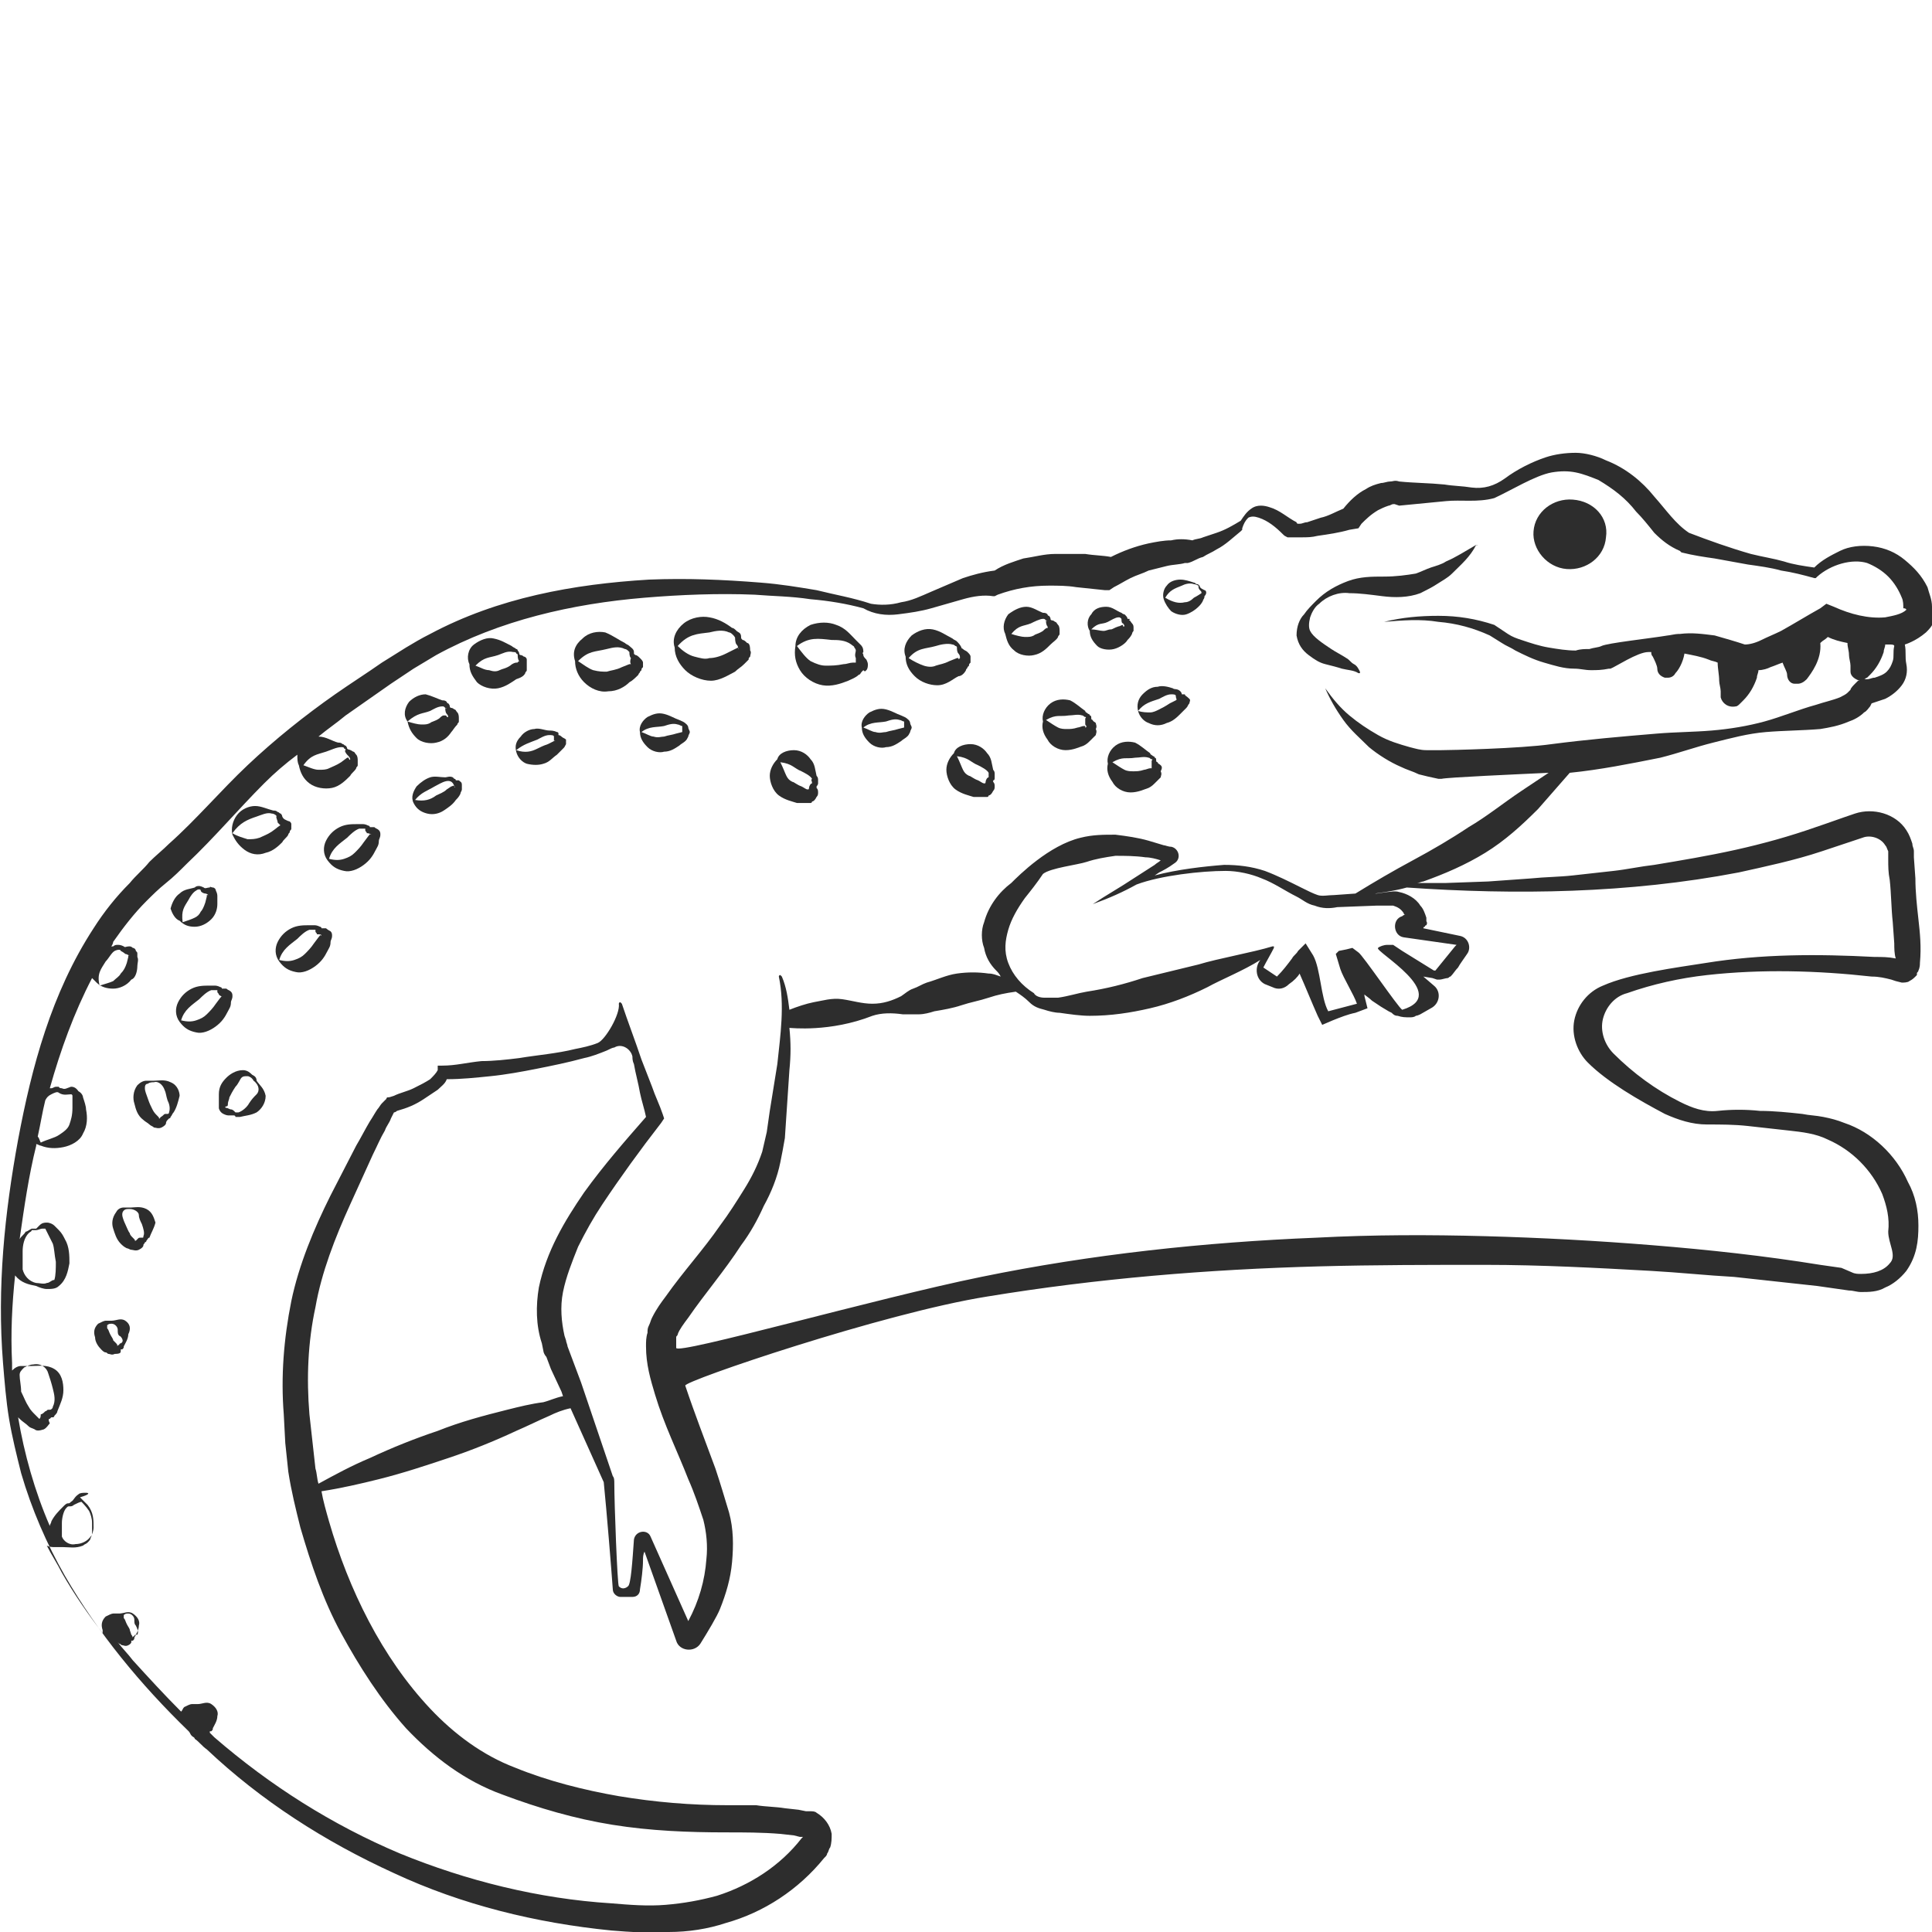 <?xml version="1.0" encoding="utf-8"?>
<!-- Generator: Adobe Illustrator 23.0.0, SVG Export Plug-In . SVG Version: 6.00 Build 0)  -->
<svg version="1.1" id="Layer_1" xmlns="http://www.w3.org/2000/svg" xmlns:xlink="http://www.w3.org/1999/xlink" x="0px" y="0px"
	 viewBox="0 0 128 128" style="enable-background:new 0 0 128 128;" xml:space="preserve">
<style type="text/css">
	.st0{fill:#2D2D2D;}
</style>
<g>
	<path class="st0" d="M49.5,42.6c-0.1-0.1-0.2-0.2-0.3-0.2c-0.1-0.1-0.1-0.1-0.1-0.2c0-0.3-0.2-0.3-0.3-0.4
		c-0.1-0.1-0.2-0.2-0.3-0.2c-0.4-0.3-0.9-0.6-1.5-0.7c-0.5-0.1-1.2,0-1.7,0.4c-0.5,0.4-0.8,1-0.6,1.6c0,0.6,0.3,1.1,0.7,1.5
		c0.4,0.4,1.1,0.7,1.7,0.7c0.6,0,1.2-0.4,1.6-0.6c0.2-0.2,0.4-0.3,0.6-0.5c0.1-0.1,0.1-0.1,0.2-0.2l0.1-0.1c0-0.1,0-0.1,0.1-0.2
		c0-0.1,0.1-0.3,0-0.4C49.7,42.7,49.6,42.6,49.5,42.6z M48.9,42.9C48.9,42.9,48.9,42.9,48.9,42.9L48.9,42.9L48.7,43
		c-0.2,0.1-0.4,0.2-0.6,0.3c-0.4,0.2-0.8,0.3-1.1,0.3c-0.3,0.1-0.6,0-1-0.1c-0.4-0.1-0.8-0.4-1.1-0.7c0.7-0.8,1.3-0.8,2.1-0.9
		c0.4-0.1,0.9-0.2,1.3,0c0.1,0,0.2,0.1,0.3,0.2c0.1,0.1,0.1,0.2,0.1,0.1c0,0.1,0,0.4,0.1,0.5C48.9,42.8,48.9,42.9,48.9,42.9
		C49,43.1,48.9,43,48.9,42.9z"/>
	<path class="st0" d="M57.4,44.4c0.1-0.1,0.1-0.3,0.1-0.4c0-0.1-0.1-0.3-0.1-0.3c-0.1-0.1-0.2-0.2-0.2-0.3c0-0.1-0.1-0.1,0-0.2
		c0-0.3-0.1-0.4-0.2-0.5c-0.1-0.1-0.2-0.2-0.3-0.3c-0.4-0.4-0.7-0.8-1.3-1c-0.5-0.2-1.1-0.2-1.7,0c-0.6,0.3-1,0.8-1,1.4
		c-0.1,0.6,0,1.1,0.3,1.6c0.3,0.5,0.9,0.9,1.5,1c0.6,0.1,1.2-0.1,1.7-0.3c0.2-0.1,0.5-0.2,0.7-0.4c0.1,0,0.1-0.1,0.2-0.2l0.1-0.1
		C57.3,44.5,57.3,44.5,57.4,44.4z M56.7,43.9C56.7,43.9,56.7,43.9,56.7,43.9L56.7,43.9l-0.2,0c-0.2,0-0.4,0.1-0.6,0.1
		c-0.5,0.1-0.8,0.1-1.2,0.1c-0.3,0-0.6-0.1-1-0.3c-0.3-0.2-0.6-0.6-0.9-1c0.8-0.6,1.4-0.5,2.3-0.4c0.4,0,0.9,0,1.3,0.3
		c0.1,0.1,0.2,0.1,0.2,0.2c0.1,0.1,0.1,0.2,0.1,0.2c0,0.1-0.1,0.3,0,0.5C56.7,43.7,56.7,43.9,56.7,43.9
		C56.7,44.1,56.7,43.9,56.7,43.9z"/>
	<path class="st0" d="M54.2,51.9c0-0.1,0-0.1,0-0.2c0-0.1,0-0.2-0.1-0.3c-0.1-0.4-0.1-0.8-0.4-1.1c-0.2-0.3-0.6-0.6-1.1-0.6
		c-0.5,0-1,0.2-1.1,0.6C51.2,50.6,51,51,51,51.4c0,0.4,0.2,1,0.6,1.3c0.4,0.3,0.9,0.4,1.2,0.5c0.2,0,0.4,0,0.6,0c0.1,0,0.1,0,0.2,0
		l0.1,0c0,0,0.1,0,0.1-0.1c0.1,0,0.2-0.1,0.3-0.3c0.1-0.1,0.1-0.2,0.1-0.3c0-0.1,0-0.2-0.1-0.3c0-0.1,0,0,0-0.1
		C54.1,52.1,54.2,52,54.2,51.9z M53.8,51.9c-0.1,0-0.2,0.2-0.2,0.3c0,0.1-0.1,0.2-0.1,0.2c0,0,0,0,0,0c0,0,0.1-0.1,0.1-0.1
		c0,0,0,0,0,0l0,0c0,0,0,0-0.1,0c-0.1,0-0.2-0.1-0.4-0.2c-0.3-0.1-0.5-0.3-0.6-0.3c-0.2-0.1-0.3-0.2-0.4-0.4
		c-0.1-0.2-0.2-0.5-0.4-0.9c0.8,0.1,0.9,0.4,1.4,0.6c0.2,0.1,0.6,0.3,0.7,0.5C53.7,51.7,53.8,51.7,53.8,51.9
		C53.8,51.8,53.8,51.9,53.8,51.9z"/>
	<path class="st0" d="M65.9,51.5c0-0.1,0-0.1,0-0.2c0-0.1,0-0.2-0.1-0.3c-0.1-0.4-0.1-0.8-0.4-1.1c-0.2-0.3-0.6-0.6-1.1-0.6
		c-0.5,0-1,0.2-1.1,0.6c-0.3,0.3-0.5,0.7-0.5,1.1c0,0.4,0.2,1,0.6,1.3c0.4,0.3,0.9,0.4,1.2,0.5c0.2,0,0.4,0,0.6,0c0.1,0,0.1,0,0.2,0
		l0.1,0c0,0,0.1,0,0.1-0.1c0.1,0,0.2-0.1,0.3-0.3c0.1-0.1,0.1-0.2,0.1-0.3c0-0.1,0-0.2-0.1-0.3c0-0.1,0,0,0-0.1
		C65.9,51.7,65.9,51.6,65.9,51.5z M65.5,51.5c-0.1,0-0.2,0.2-0.2,0.3c0,0.1-0.1,0.2-0.1,0.2c0,0,0,0,0,0c0,0,0.1-0.1,0.1-0.1
		c0,0,0,0,0,0l0,0c0,0,0,0-0.1,0c-0.1,0-0.2-0.1-0.4-0.2c-0.3-0.1-0.5-0.3-0.6-0.3c-0.2-0.1-0.3-0.2-0.4-0.4
		c-0.1-0.2-0.2-0.5-0.4-0.9c0.8,0.1,0.9,0.4,1.4,0.6c0.2,0.1,0.6,0.3,0.7,0.5C65.5,51.3,65.5,51.3,65.5,51.5
		C65.6,51.5,65.5,51.5,65.5,51.5z"/>
	<path class="st0" d="M72.6,47.9c-0.1-0.1-0.2-0.1-0.2-0.2c0,0-0.1,0-0.1-0.1c0-0.1,0-0.2-0.1-0.2c0-0.1-0.1-0.1-0.1-0.1
		c-0.1-0.1-0.2-0.1-0.2-0.2c-0.3-0.2-0.6-0.5-1-0.7c-0.4-0.1-0.9-0.1-1.3,0.2c-0.4,0.3-0.6,0.8-0.5,1.2c-0.1,0.4,0,0.8,0.3,1.2
		c0.2,0.4,0.7,0.7,1.2,0.7c0.5,0,0.9-0.2,1.2-0.3c0.2-0.1,0.3-0.2,0.5-0.4c0,0,0.1-0.1,0.1-0.1l0.1-0.1c0,0,0.1-0.1,0.1-0.1
		c0-0.1,0.1-0.2,0-0.4C72.7,48.1,72.6,48,72.6,47.9z M71.9,48.2c0,0,0-0.1,0-0.1c0,0,0,0,0,0l0,0c0,0,0,0-0.1,0
		c-0.1,0-0.3,0.1-0.4,0.1c-0.3,0.1-0.5,0.1-0.7,0.1c-0.2,0-0.4,0-0.6-0.1c-0.2-0.1-0.5-0.3-0.8-0.5c0.7-0.4,0.9-0.2,1.5-0.3
		c0.3,0,0.6-0.1,0.9,0c0.1,0,0.1,0.1,0.2,0.1c0.1,0,0,0.1,0,0.1c0,0.1,0,0.3,0,0.4C72,48.1,72,48.2,71.9,48.2
		C72,48.3,72,48.3,71.9,48.2z"/>
	<path class="st0" d="M76.9,50.7c-0.1-0.1-0.2-0.1-0.2-0.2c0,0-0.1,0-0.1-0.1c0-0.1,0-0.2-0.1-0.2c0-0.1-0.1-0.1-0.1-0.1
		c-0.1-0.1-0.2-0.1-0.2-0.2c-0.3-0.2-0.6-0.5-1-0.7c-0.4-0.1-0.9-0.1-1.3,0.2c-0.4,0.3-0.6,0.8-0.5,1.2c-0.1,0.4,0,0.8,0.3,1.2
		c0.2,0.4,0.7,0.7,1.2,0.7c0.5,0,0.9-0.2,1.2-0.3c0.2-0.1,0.3-0.2,0.5-0.4c0,0,0.1-0.1,0.1-0.1l0.1-0.1c0,0,0.1-0.1,0.1-0.1
		c0-0.1,0.1-0.2,0-0.4C77,50.9,77,50.8,76.9,50.7z M76.3,51c0,0,0-0.1,0-0.1c0,0,0,0,0,0l0,0c0,0,0,0-0.1,0c-0.1,0-0.3,0.1-0.4,0.1
		c-0.3,0.1-0.5,0.1-0.7,0.1c-0.2,0-0.4,0-0.6-0.1c-0.2-0.1-0.5-0.3-0.8-0.5c0.7-0.4,0.9-0.2,1.5-0.3c0.3,0,0.6-0.1,0.9,0
		c0.1,0,0.1,0.1,0.2,0.1c0.1,0,0,0.1,0,0.1c0,0.1,0,0.3,0,0.4C76.3,50.9,76.3,51,76.3,51C76.3,51.1,76.3,51.1,76.3,51z"/>
	<path class="st0" d="M64,44.4c0-0.1,0.1-0.1,0.1-0.2l0.1-0.1c0-0.1,0-0.1,0.1-0.2c0-0.1,0-0.3,0-0.4c0-0.1-0.1-0.2-0.2-0.3
		c-0.1-0.1-0.2-0.1-0.3-0.2c-0.1-0.1-0.1,0-0.1-0.1c-0.1-0.2-0.2-0.3-0.3-0.4c-0.1-0.1-0.2-0.1-0.3-0.2c-0.4-0.2-0.8-0.5-1.3-0.6
		c-0.5-0.1-1,0.1-1.4,0.4c-0.4,0.4-0.6,0.9-0.4,1.4c0,0.5,0.2,0.9,0.6,1.3c0.4,0.4,1,0.6,1.5,0.6c0.6,0,1-0.4,1.4-0.6
		C63.7,44.8,63.9,44.6,64,44.4z M63.5,43.6C63.5,43.6,63.5,43.6,63.5,43.6l-0.1,0l-0.5,0.2c-0.4,0.2-0.6,0.2-0.9,0.3
		c-0.2,0.1-0.5,0.1-0.8,0c-0.3-0.1-0.7-0.3-1-0.5c0.6-0.7,1.1-0.6,1.8-0.8c0.3-0.1,0.8-0.2,1.1-0.1c0.1,0,0.2,0.1,0.2,0.1
		c0.1,0,0.1,0.1,0.1,0.1c0,0.1,0,0.3,0.1,0.4c0.1,0.1,0.1,0.2,0.1,0.3c0,0,0,0,0,0C63.5,43.7,63.5,43.7,63.5,43.6
		C63.5,43.6,63.5,43.6,63.5,43.6z"/>
	<path class="st0" d="M70.1,42.2c0-0.1,0.1-0.1,0.1-0.2l0-0.1c0,0,0-0.1,0-0.1c0-0.1,0-0.3-0.1-0.4c-0.1-0.1-0.1-0.2-0.2-0.2
		c-0.1-0.1-0.2-0.1-0.2-0.1c0,0-0.1,0-0.1-0.1c0-0.1-0.1-0.2-0.1-0.2c-0.1,0-0.1-0.1-0.1-0.1c-0.1-0.1-0.2-0.1-0.3-0.1
		c-0.3-0.1-0.7-0.4-1.1-0.4c-0.4,0-0.8,0.2-1.2,0.5c-0.3,0.4-0.4,0.9-0.2,1.3c0.1,0.4,0.2,0.8,0.6,1.1c0.3,0.3,0.9,0.4,1.3,0.3
		c0.5-0.1,0.8-0.4,1.1-0.7C69.8,42.5,70,42.4,70.1,42.2z M69.5,41.7c0,0,0-0.1,0-0.1c0,0,0,0,0,0l0,0c0,0,0,0-0.1,0
		c-0.1,0-0.2,0.1-0.3,0.2c-0.3,0.2-0.5,0.2-0.6,0.3c-0.2,0.1-0.3,0.1-0.6,0.1c-0.2,0-0.6-0.1-0.9-0.2c0.5-0.6,0.8-0.5,1.3-0.7
		c0.2-0.1,0.6-0.3,0.8-0.3c0.1,0,0.1,0,0.2,0.1c0.1,0,0.1,0.1,0,0c0,0.1,0,0.3,0.1,0.4C69.4,41.6,69.5,41.7,69.5,41.7
		C69.5,41.7,69.5,41.7,69.5,41.7z"/>
	<path class="st0" d="M73.8,43c0.4-0.1,0.8-0.4,0.9-0.6c0.1-0.1,0.2-0.2,0.3-0.4c0,0,0-0.1,0.1-0.2l0-0.1c0,0,0-0.1,0-0.1
		c0-0.1,0-0.2-0.1-0.3c-0.1-0.1-0.1-0.2-0.2-0.2C74.9,41,74.8,41,74.8,41c0,0,0,0-0.1,0c0-0.1-0.1-0.2-0.1-0.2c0,0-0.1-0.1-0.1-0.1
		c-0.1,0-0.2-0.1-0.2-0.1c-0.3-0.1-0.6-0.4-1-0.4c-0.4,0-0.8,0.1-1,0.5c-0.3,0.3-0.3,0.8-0.1,1.1c0,0.4,0.2,0.7,0.5,1
		C72.9,43,73.4,43.1,73.8,43z M73.1,41.8c-0.2,0-0.5-0.1-0.8-0.1c0.5-0.5,0.7-0.3,1.1-0.5c0.2-0.1,0.5-0.3,0.7-0.3
		c0.1,0,0.1,0,0.2,0.1c0,0,0.1,0.1,0,0c0,0.1,0,0.3,0.1,0.3c0.1,0.1,0.1,0.2,0.1,0.2c0,0,0,0-0.1,0c0,0,0-0.1,0-0.1c0,0,0,0,0,0l0,0
		c0,0,0,0,0,0c-0.1,0-0.2,0.1-0.3,0.1c-0.3,0.1-0.4,0.2-0.5,0.2C73.4,41.7,73.3,41.8,73.1,41.8z"/>
	<path class="st0" d="M79.8,39.1c-0.2-0.1-0.2-0.1-0.3-0.2c0-0.1-0.1-0.2-0.2-0.2c-0.1,0-0.1-0.1-0.2-0.1c-0.3-0.1-0.6-0.2-0.9-0.2
		c-0.3,0-0.7,0.1-0.9,0.4c-0.2,0.2-0.3,0.6-0.2,0.9c0.1,0.3,0.3,0.6,0.5,0.8c0.3,0.2,0.7,0.3,1,0.2c0.3-0.1,0.6-0.3,0.8-0.5
		c0.1-0.1,0.2-0.2,0.3-0.4c0-0.1,0.1-0.1,0.1-0.3C80,39.3,79.9,39.1,79.8,39.1z M79.1,39.6c-0.2,0.2-0.4,0.3-0.6,0.3
		c-0.4,0.1-0.8,0-1.3-0.3c0.3-0.5,0.6-0.6,1.1-0.8c0.2-0.1,0.5-0.2,0.8-0.1c0.1,0,0.3,0.1,0.3,0.1c0,0.1,0,0.2,0.1,0.3
		c0.1,0.1,0.1,0.1,0.1,0.2C79.6,39.3,79.3,39.5,79.1,39.6z"/>
	<path class="st0" d="M42.6,43.9c0-0.1-0.1-0.2-0.2-0.3c-0.1-0.1-0.2-0.2-0.3-0.2c-0.1-0.1-0.1,0-0.1-0.2c0-0.2-0.2-0.3-0.3-0.4
		c-0.1-0.1-0.2-0.1-0.3-0.2c-0.4-0.2-0.8-0.5-1.3-0.7c-0.5-0.1-1.1,0-1.5,0.4c-0.5,0.4-0.7,0.9-0.5,1.5c0,0.5,0.2,1,0.6,1.4
		c0.4,0.4,1,0.7,1.6,0.6c0.6,0,1.1-0.3,1.4-0.6c0.2-0.1,0.4-0.3,0.6-0.5c0-0.1,0.1-0.1,0.1-0.2l0.1-0.1c0-0.1,0-0.1,0.1-0.2
		C42.6,44.2,42.6,44.1,42.6,43.9z M41.8,44C41.7,44,41.7,44,41.8,44C41.7,44,41.7,44,41.8,44l-0.1,0l-0.5,0.2
		c-0.4,0.2-0.7,0.2-1,0.3c-0.3,0-0.5,0-0.9-0.1c-0.3-0.1-0.7-0.4-1-0.6c0.7-0.7,1.1-0.6,1.9-0.8c0.4-0.1,0.8-0.2,1.2,0
		c0.1,0,0.2,0.1,0.2,0.1c0.1,0.1,0.1,0.1,0.1,0.1c0,0.1,0,0.3,0.1,0.4C41.7,43.9,41.8,44,41.8,44C41.8,44.1,41.8,44,41.8,44z"/>
	<path class="st0" d="M34.8,44.6c0-0.1,0.1-0.1,0.1-0.2l0-0.1c0,0,0-0.1,0-0.2c0-0.1,0-0.3,0-0.4c0-0.1-0.1-0.2-0.2-0.2
		c-0.1-0.1-0.2-0.1-0.2-0.1c0,0-0.1,0-0.1-0.1c0-0.1-0.1-0.2-0.1-0.2c0-0.1-0.1-0.1-0.1-0.1c-0.1-0.1-0.2-0.1-0.3-0.2
		c-0.4-0.2-0.7-0.4-1.2-0.5c-0.4-0.1-0.9,0.1-1.3,0.4c-0.4,0.3-0.5,0.9-0.3,1.3c0,0.5,0.2,0.8,0.5,1.2c0.3,0.3,0.9,0.5,1.4,0.4
		c0.5-0.1,0.9-0.4,1.2-0.6C34.5,44.9,34.7,44.8,34.8,44.6z M34.3,44c0,0,0-0.1,0-0.1c0,0,0,0,0,0l0,0c0,0,0,0-0.1,0
		c-0.1,0-0.3,0.1-0.4,0.2c-0.3,0.2-0.5,0.2-0.7,0.3c-0.2,0.1-0.4,0.1-0.7,0c-0.3,0-0.6-0.2-0.9-0.3c0.6-0.6,0.9-0.5,1.5-0.7
		c0.3-0.1,0.6-0.3,1-0.2c0.1,0,0.2,0,0.2,0.1c0.1,0,0.1,0.1,0.1,0.1c0,0.1,0,0.3,0.1,0.4C34.2,43.9,34.3,44,34.3,44
		C34.3,44,34.3,44,34.3,44z"/>
	<path class="st0" d="M27.6,48.9c0.3,0.3,0.9,0.4,1.3,0.3c0.5-0.1,0.8-0.4,1-0.7c0.1-0.1,0.2-0.3,0.4-0.5c0-0.1,0.1-0.1,0.1-0.2
		l0-0.1c0,0,0-0.1,0-0.1c0-0.1,0-0.3-0.1-0.4c-0.1-0.1-0.1-0.2-0.2-0.2c-0.1-0.1-0.2-0.1-0.2-0.1c0,0-0.1,0-0.1-0.1
		c0-0.1-0.1-0.2-0.1-0.2c-0.1,0-0.1-0.1-0.1-0.1c-0.1-0.1-0.2-0.1-0.3-0.1c-0.3-0.1-0.7-0.3-1.1-0.4c-0.4,0-0.8,0.2-1.1,0.5
		c-0.3,0.4-0.4,0.9-0.1,1.3C27.1,48.3,27.3,48.6,27.6,48.9z M28.5,47.1c0.2-0.1,0.5-0.3,0.8-0.3c0.1,0,0.1,0,0.2,0.1
		c0.1,0,0.1,0.1,0,0c0,0.1,0,0.3,0.1,0.4c0.1,0.1,0.1,0.2,0.1,0.2c0,0,0,0-0.1,0c0,0,0-0.1-0.1-0.1c0,0,0,0,0,0l0,0c0,0,0,0-0.1,0
		c-0.1,0-0.2,0.1-0.3,0.2c-0.3,0.2-0.5,0.2-0.6,0.3c-0.2,0.1-0.3,0.1-0.6,0.1c-0.2,0-0.6-0.1-0.9-0.2C27.7,47.2,28,47.3,28.5,47.1z"
		/>
	<path class="st0" d="M24.8,54.8c-0.1,0-0.2,0-0.3,0c0,0,0,0,0,0c0,0,0,0,0,0c0-0.1-0.1-0.1-0.1-0.1c-0.2-0.1-0.3-0.1-0.4-0.1
		c-0.1,0-0.2,0-0.3,0c-0.4,0-0.8,0-1.2,0.2c-0.4,0.2-0.7,0.5-0.9,0.9c-0.2,0.4-0.2,0.9,0.1,1.3c0.3,0.4,0.6,0.6,1.1,0.7
		c0.4,0.1,0.9-0.1,1.3-0.4c0.4-0.3,0.6-0.6,0.8-1c0.1-0.2,0.2-0.3,0.2-0.6c0-0.1,0.1-0.2,0.1-0.4c0-0.1,0-0.2-0.1-0.3
		C25,54.9,24.9,54.9,24.8,54.8z M24.6,55.3C24.5,55.3,24.5,55.2,24.6,55.3c-0.1-0.1-0.1,0-0.2,0.1l-0.3,0.4
		c-0.2,0.3-0.4,0.5-0.6,0.7c-0.2,0.2-0.4,0.3-0.7,0.4c-0.3,0.1-0.6,0.1-1,0c0.2-0.7,0.7-1,1.2-1.4c0.2-0.2,0.5-0.5,0.8-0.6
		c0.1,0,0.3,0,0.4,0l0,0.1c0,0.1,0.1,0.1,0.1,0.2C24.5,55.2,24.6,55.3,24.6,55.3C24.6,55.3,24.6,55.3,24.6,55.3z"/>
	<path class="st0" d="M30.4,51.7c-0.1,0-0.2,0-0.2,0c0,0,0,0,0,0c0,0,0-0.1-0.1-0.1c0,0-0.1-0.1-0.1-0.1c-0.2-0.1-0.4,0-0.5,0
		c-0.3,0-0.7-0.1-1,0c-0.3,0.1-0.6,0.3-0.9,0.6c-0.2,0.3-0.4,0.7-0.2,1.1c0.2,0.4,0.5,0.6,0.9,0.7c0.4,0.1,0.8,0,1.1-0.2
		c0.3-0.2,0.6-0.4,0.8-0.7c0.1-0.1,0.2-0.2,0.3-0.4c0-0.1,0.1-0.2,0.1-0.3c0,0,0-0.1,0-0.1c0-0.1,0-0.1,0-0.2
		C30.6,51.8,30.5,51.8,30.4,51.7z M30.1,52.1C30.1,52.1,30.1,52.1,30.1,52.1C30.1,52,30.1,52,30.1,52.1c-0.1-0.1-0.1,0-0.2,0
		l-0.3,0.2c-0.2,0.2-0.5,0.3-0.7,0.4c-0.4,0.3-0.8,0.4-1.4,0.3c0.4-0.5,0.8-0.6,1.3-0.9C29.2,51.9,29.9,51.4,30.1,52.1
		C30.2,52.2,30.1,52.2,30.1,52.1z"/>
	<path class="st0" d="M37.2,48.8c-0.1-0.1-0.2-0.1-0.2-0.1c0,0,0,0,0,0c0,0,0-0.1,0-0.1c0-0.1-0.1-0.1-0.1-0.1
		c-0.2-0.1-0.4-0.1-0.5-0.1c-0.3,0-0.7-0.2-1-0.1c-0.3,0-0.7,0.2-0.9,0.5c-0.3,0.3-0.4,0.6-0.3,1c0.1,0.4,0.4,0.7,0.7,0.8
		c0.4,0.1,0.8,0.1,1.1,0c0.4-0.1,0.6-0.4,0.9-0.6c0.1-0.1,0.2-0.2,0.4-0.4c0.1-0.1,0.1-0.1,0.2-0.3c0,0,0-0.1,0-0.1
		c0-0.1,0-0.1,0-0.2C37.4,48.9,37.3,48.9,37.2,48.8z M36.7,49.1l-0.4,0.2c-0.3,0.1-0.5,0.2-0.7,0.3c-0.4,0.2-0.8,0.3-1.4,0.1
		c0.5-0.4,0.9-0.5,1.4-0.7c0.2-0.1,0.5-0.3,0.8-0.3c0.1,0,0.3,0,0.3,0.1C36.7,48.9,36.7,49,36.7,49.1C36.8,49,36.8,49.1,36.7,49.1
		C36.8,49.1,36.7,49.1,36.7,49.1z"/>
	<path class="st0" d="M45.6,48.2C45.6,48.2,45.6,48.2,45.6,48.2c0,0,0-0.1-0.1-0.2c-0.2-0.2-0.3-0.2-0.5-0.3c-0.3-0.1-0.6-0.3-1-0.4
		c-0.4-0.1-0.7,0-1.1,0.2c-0.3,0.2-0.6,0.6-0.5,1c0,0.4,0.2,0.7,0.5,1c0.3,0.3,0.8,0.4,1.1,0.3c0.4,0,0.7-0.2,1-0.4
		c0.1-0.1,0.3-0.2,0.4-0.3c0.1-0.1,0.1-0.1,0.2-0.3c0-0.1,0.1-0.2,0.1-0.3c0-0.1-0.1-0.2-0.1-0.3C45.7,48.2,45.7,48.2,45.6,48.2z
		 M45.2,48.5l-0.4,0.1c-0.3,0.1-0.5,0.1-0.8,0.2c-0.2,0-0.4,0.1-0.7,0c-0.2,0-0.5-0.2-0.8-0.3c0.5-0.4,1-0.3,1.5-0.4
		c0.3-0.1,0.6-0.2,0.9-0.1c0.1,0,0.2,0.1,0.3,0.1c0,0,0,0.2,0,0.3c0,0,0,0.1,0,0.1C45.3,48.5,45.3,48.5,45.2,48.5z"/>
	<path class="st0" d="M60.3,47.9C60.3,47.9,60.3,47.9,60.3,47.9c0,0,0-0.1-0.1-0.2c-0.2-0.2-0.3-0.2-0.5-0.3c-0.3-0.1-0.6-0.3-1-0.4
		c-0.4-0.1-0.7,0-1.1,0.2c-0.3,0.2-0.6,0.6-0.5,1c0,0.4,0.2,0.7,0.5,1c0.3,0.3,0.8,0.4,1.1,0.3c0.4,0,0.7-0.2,1-0.4
		c0.1-0.1,0.3-0.2,0.4-0.3c0.1-0.1,0.1-0.1,0.2-0.3c0-0.1,0.1-0.2,0.1-0.3c0-0.1-0.1-0.2-0.1-0.3C60.4,47.9,60.3,47.9,60.3,47.9z
		 M59.9,48.2l-0.4,0.1c-0.3,0.1-0.5,0.1-0.8,0.2c-0.2,0-0.4,0.1-0.7,0c-0.2,0-0.5-0.2-0.8-0.3c0.5-0.4,1-0.3,1.5-0.4
		c0.3-0.1,0.6-0.2,0.9-0.1c0.1,0,0.2,0.1,0.3,0.1c0,0,0,0.2,0,0.3c0,0,0,0.1,0,0.1C60,48.2,60,48.2,59.9,48.2z"/>
	<path class="st0" d="M78.5,46C78.4,46,78.3,46,78.3,46c0,0,0,0,0,0c0,0,0-0.1-0.1-0.2c-0.2-0.2-0.4-0.1-0.5-0.2
		c-0.3-0.1-0.7-0.2-1-0.1c-0.4,0-0.7,0.2-1,0.5c-0.3,0.3-0.4,0.7-0.3,1.1c0.1,0.4,0.4,0.7,0.7,0.8c0.4,0.2,0.8,0.2,1.2,0
		c0.4-0.1,0.7-0.4,0.9-0.6c0.1-0.1,0.2-0.2,0.4-0.4c0.1-0.1,0.1-0.2,0.2-0.3c0-0.1,0.1-0.2,0-0.3C78.6,46.1,78.5,46.1,78.5,46z
		 M77.9,46.4l-0.4,0.2c-0.3,0.2-0.5,0.3-0.7,0.4c-0.2,0.1-0.4,0.2-0.6,0.2c-0.2,0-0.5,0-0.8-0.1c0.4-0.5,0.8-0.6,1.4-0.8
		c0.2-0.1,0.5-0.3,0.8-0.3c0.1,0,0.3,0,0.3,0.1c0,0,0,0.2,0.1,0.3c0,0,0,0.1,0.1,0.1C78,46.3,78,46.3,77.9,46.4z"/>
	<path class="st0" d="M104.2,33.1c-1.3-0.1-2.5,0.8-2.6,2.1c-0.1,1.2,0.9,2.4,2.2,2.5c1.3,0.1,2.5-0.8,2.6-2.1
		C106.6,34.3,105.6,33.2,104.2,33.1z"/>
	<path class="st0" d="M128,40.2c0-0.5-0.2-0.9-0.3-1.3c-0.4-0.8-0.9-1.3-1.5-1.8c-0.6-0.5-1.3-0.8-2.1-0.9c-0.8-0.1-1.6,0-2.2,0.3
		c-0.6,0.3-1.2,0.6-1.7,1.1c-0.7-0.1-1.4-0.2-2-0.4c-0.7-0.2-1.4-0.3-2.2-0.5c-1.4-0.4-2.8-0.9-4.1-1.4c-0.9-0.6-1.5-1.5-2.3-2.4
		c-0.8-1-1.9-1.9-3.2-2.4c-0.6-0.3-1.4-0.5-2-0.5c-0.7,0-1.4,0.1-2,0.3c-0.9,0.3-1.9,0.8-2.7,1.4c-0.7,0.5-1.4,0.7-2.2,0.6
		c-0.6-0.1-1.2-0.1-1.8-0.2c-1-0.1-2-0.1-3-0.2c-0.3-0.1-0.4,0-0.6,0c-0.2,0-0.4,0.1-0.6,0.1c-0.4,0.1-0.7,0.2-1,0.4
		c-0.6,0.3-1.1,0.8-1.5,1.3c-0.5,0.2-1,0.5-1.5,0.6c-0.3,0.1-0.6,0.2-0.9,0.3c-0.2,0-0.3,0.1-0.5,0.1l-0.1,0l0,0c0,0-0.1,0-0.1-0.1
		c-0.6-0.3-1.1-0.8-1.8-1c-0.3-0.1-0.8-0.2-1.2,0.1c-0.3,0.2-0.5,0.5-0.7,0.8c-0.5,0.3-1,0.6-1.6,0.8c-0.3,0.1-0.6,0.2-0.9,0.3
		c-0.2,0.1-0.5,0.1-0.7,0.2c-0.5-0.1-1-0.1-1.4,0c-0.5,0-1,0.1-1.5,0.2c-0.9,0.2-1.7,0.5-2.5,0.9c-0.5-0.1-1.1-0.1-1.7-0.2
		c-0.7,0-1.4,0-2,0c-0.7,0-1.4,0.2-2.1,0.3c-0.6,0.2-1.3,0.4-1.9,0.8c-0.8,0.1-1.5,0.3-2.1,0.5c-0.7,0.3-1.4,0.6-2.1,0.9
		c-0.7,0.3-1.3,0.6-2,0.7c-0.7,0.2-1.4,0.2-2,0.1c-1.2-0.4-2.4-0.6-3.6-0.9c-1.2-0.2-2.4-0.4-3.7-0.5c-2.5-0.2-4.9-0.3-7.4-0.2
		C38,38.7,33,39.6,28.5,42c-0.6,0.3-1.1,0.6-1.6,0.9l-1.6,1c-1,0.7-2.1,1.4-3.1,2.1c-2,1.4-4,3-5.8,4.7c-1.8,1.7-3.4,3.6-5.2,5.2
		c-0.4,0.4-0.9,0.8-1.3,1.2C9.5,57.6,9,58,8.6,58.5c-0.9,0.9-1.7,1.9-2.4,3c-2.8,4.3-4.1,9.2-5,14c-0.9,4.9-1.4,9.8-1,14.8
		c0.1,1.2,0.2,2.5,0.4,3.7c0.2,1.2,0.5,2.4,0.8,3.6c0.7,2.4,1.7,4.7,2.9,6.8c2.2,3.8,5,7.2,8.2,10.3c0.1,0.1,0.1,0.2,0.2,0.3
		c0.1,0.1,0.2,0.1,0.2,0.2c0.3,0.2,0.5,0.5,0.8,0.7c3.6,3.4,7.8,6.1,12.4,8.2c4.5,2.1,9.4,3.3,14.4,3.8c1.3,0.1,2.5,0.2,3.8,0.1
		c1.3,0,2.6-0.2,3.8-0.6c2.5-0.7,4.8-2.2,6.5-4.3l0.1-0.1c0,0,0.1-0.1,0.1-0.2c0.1-0.1,0.1-0.3,0.2-0.4c0.1-0.3,0.1-0.6,0.1-0.9
		c-0.1-0.6-0.5-1.1-1-1.4c-0.1-0.1-0.3-0.1-0.4-0.1l-0.1,0l-0.1,0l-0.1,0l-0.5-0.1l-0.9-0.1c-0.6-0.1-1.3-0.1-1.9-0.2
		c-0.6,0-1.3,0-1.9,0c-2.4,0-4.8-0.2-7.2-0.6c-2.3-0.4-4.7-1-6.9-1.9c-2.1-0.8-4-2.2-5.6-3.9c-3.2-3.4-5.4-7.9-6.7-12.4
		c-0.2-0.7-0.4-1.4-0.5-2c1.3-0.2,2.6-0.5,3.8-0.8c1.6-0.4,3.1-0.9,4.6-1.4c1.5-0.5,3-1.1,4.5-1.8c0.7-0.3,1.5-0.7,2.2-1
		c0.4-0.2,0.9-0.4,1.4-0.5l2.2,4.9c0.2,2,0.5,5.7,0.6,7.1c0,0.3,0.3,0.5,0.5,0.5l0.8,0c0.3,0,0.5-0.2,0.5-0.5
		c0.1-0.6,0.2-1.4,0.2-1.9c0-0.2,0-0.4,0.1-0.6l2.1,5.9c0.2,0.7,1.2,0.8,1.6,0.2c0.5-0.8,1.1-1.8,1.3-2.3c0.4-1,0.7-2,0.8-3.1
		c0.1-1.1,0.1-2.2-0.2-3.3c-0.3-1-0.6-2-0.9-2.9c-0.7-1.9-1.4-3.7-2-5.5c-0.1-0.3,13.1-4.8,20-5.9c7.3-1.2,14.6-1.8,22-2
		c3.7-0.1,7.4-0.1,11-0.1c3.7,0,7.4,0.2,11,0.4c1.8,0.1,3.7,0.3,5.5,0.4c1.8,0.2,3.7,0.4,5.5,0.6l1.4,0.2l0.7,0.1
		c0.3,0,0.5,0.1,0.8,0.1c0.5,0,1.1,0,1.6-0.3c0.5-0.2,1-0.6,1.4-1.1c0.7-1,0.8-2,0.8-3c0-1-0.2-2-0.7-2.9c-0.8-1.8-2.4-3.3-4.2-3.9
		c-0.5-0.2-0.9-0.3-1.4-0.4c-0.5-0.1-0.9-0.1-1.4-0.2c-0.9-0.1-1.9-0.2-2.8-0.2c-0.9-0.1-1.9-0.1-2.8,0c-0.9,0.1-1.7-0.2-2.5-0.6
		c-1.6-0.8-3.1-1.9-4.4-3.2c-0.6-0.6-0.9-1.5-0.7-2.3c0.2-0.8,0.8-1.5,1.6-1.7c1.7-0.6,3.5-1,5.3-1.2c3.6-0.4,7.3-0.3,10.9,0.1
		c0.5,0,0.9,0.1,1.3,0.2l0.3,0.1l0.4,0.1c0.1,0,0.4,0,0.5-0.1c0.2-0.1,0.3-0.2,0.4-0.3c0,0,0.1-0.1,0.1-0.1l0-0.1
		c0-0.1,0.1-0.1,0.1-0.2c0.1-0.2,0.1-0.4,0.1-0.5c0.1-1.1,0-2-0.1-2.9c-0.1-0.9-0.2-1.8-0.2-2.7l-0.1-1.4c0-0.1,0-0.3,0-0.4
		c0-0.2-0.1-0.3-0.1-0.5c-0.1-0.3-0.2-0.6-0.4-0.9c-0.7-1.1-2.2-1.5-3.4-1.1c-0.9,0.3-1.7,0.6-2.6,0.9c-1.7,0.6-3.5,1.1-5.3,1.5
		c-1.8,0.4-3.6,0.7-5.4,1c-0.9,0.1-1.8,0.3-2.7,0.4c-0.9,0.1-1.8,0.2-2.7,0.3c-0.9,0.1-1.8,0.1-2.8,0.2l-2.8,0.2l-2.8,0.1l-1.9,0
		c0.1,0,0.3-0.1,0.4-0.1c1.4-0.5,2.8-1.1,4.1-1.9c1.3-0.8,2.4-1.8,3.5-2.9c0.7-0.8,1.4-1.6,2.1-2.4c2-0.2,4-0.6,6-1
		c1.2-0.3,2.3-0.7,3.5-1c1.2-0.3,2.3-0.6,3.5-0.7c1.2-0.1,2.4-0.1,3.6-0.2c0.6-0.1,1.2-0.2,1.9-0.5c0.3-0.1,0.7-0.3,1-0.6
		c0.2-0.1,0.3-0.3,0.4-0.4l0.1-0.2c0.3-0.1,0.6-0.2,0.9-0.3c0.4-0.2,0.8-0.5,1.1-0.9c0.3-0.4,0.4-0.9,0.3-1.4
		c-0.1-0.5,0-0.8-0.1-1.3c0,0,0.7-0.2,1.4-0.8c0.2-0.2,0.4-0.4,0.5-0.7C128,40.7,128,40.5,128,40.2z M7,63.7
		c0.2-0.2,0.4-0.6,0.6-0.7C7.8,62.9,8,62.9,8,63C8,63,8.2,63.1,8.3,63.2c0.1,0,0.2,0.1,0.3,0.1c0.1,0,0,0-0.1,0c0,0,0,0,0,0l0,0.1
		l-0.1,0.4c-0.1,0.3-0.2,0.5-0.4,0.7c-0.1,0.2-0.3,0.3-0.5,0.5c-0.2,0.1-0.6,0.2-0.9,0.3C6.4,64.5,6.7,64.2,7,63.7z M3,72.9
		c0.1-0.2,0.2-0.3,0.4-0.4c0.2-0.1,0.4-0.2,0.5-0.1c0.3,0.2,0.6,0.1,0.8,0.1c0.1,0,0.1,0.1,0.1,0.1c0,0,0,0.1,0,0.2
		c0,0.2,0,0.4,0,0.6c0,0.5-0.1,0.8-0.2,1.1c-0.1,0.3-0.4,0.5-0.7,0.7c-0.3,0.2-0.8,0.3-1.2,0.5c-0.1-0.2-0.1-0.3-0.2-0.4
		C2.7,74.4,2.8,73.7,3,72.9z M36,92.9c-0.8,0.1-1.6,0.3-2.4,0.5c-1.6,0.4-3.1,0.8-4.6,1.4c-1.5,0.5-3,1.1-4.5,1.8
		c-1.2,0.5-2.3,1.1-3.4,1.7c-0.1-0.3-0.1-0.7-0.2-1l-0.2-1.8l-0.2-1.8c-0.2-2.4-0.1-4.8,0.4-7.1c0.4-2.3,1.3-4.6,2.3-6.8l1.5-3.3
		c0.3-0.6,0.5-1.1,0.8-1.6c0.1-0.3,0.3-0.5,0.4-0.8l0.2-0.4c0,0,0.1,0,0.2-0.1c0.7-0.2,1.2-0.4,1.8-0.8c0.3-0.2,0.6-0.4,0.9-0.6
		c0.2-0.2,0.5-0.4,0.6-0.7c1,0,1.9-0.1,2.9-0.2c1-0.1,2.1-0.3,3.1-0.5c1-0.2,2-0.4,3.1-0.7c0.5-0.1,1-0.3,1.5-0.5
		c0.2-0.1,0.4-0.2,0.5-0.2c0.5-0.3,1.1,0.1,1.2,0.6c0,0.1,0,0.3,0.1,0.5c0.1,0.6,0.3,1.3,0.4,1.9c0.1,0.5,0.3,1.1,0.4,1.6
		c-1.4,1.6-2.8,3.2-4.1,5c-1.3,1.9-2.5,3.9-3,6.3c-0.2,1.2-0.2,2.5,0.2,3.7l0.1,0.5c0,0.1,0.1,0.3,0.2,0.4l0.3,0.8l0.7,1.5l0.1,0.3
		C36.8,92.6,36.4,92.8,36,92.9z M115.2,57.8c1.8-0.4,3.7-0.8,5.5-1.4c0.9-0.3,1.8-0.6,2.7-0.9c0.5-0.2,1.2,0,1.5,0.5
		c0.1,0.1,0.1,0.2,0.2,0.4c0,0.1,0,0.1,0,0.2c0,0.1,0,0.1,0,0.3c0,0.5,0,0.9,0.1,1.4c0.1,0.9,0.1,1.9,0.2,2.8l0.1,1.4
		c0,0.3,0,0.7,0.1,1l0,0c-0.5-0.1-0.9-0.1-1.4-0.1c-3.8-0.2-7.5-0.2-11.2,0.4c-1.9,0.3-5,0.7-6.8,1.5c-1,0.4-1.7,1.3-1.9,2.3
		c-0.2,1,0.2,2.1,0.9,2.8c1.3,1.3,3.4,2.5,5.1,3.4c0.9,0.4,1.8,0.7,2.8,0.7c0.9,0,1.8,0,2.7,0.1c0.9,0.1,1.8,0.2,2.7,0.3
		c0.9,0.1,1.8,0.2,2.6,0.6c1.6,0.7,2.9,2,3.6,3.6c0.3,0.8,0.5,1.6,0.4,2.5c0,0.8,0.6,1.6,0.1,2.1c-0.4,0.5-1.1,0.7-1.9,0.7
		c-0.2,0-0.4,0-0.6-0.1L122,84l-1.4-0.2c-3.7-0.6-7.4-1-11.1-1.3c-3.7-0.3-7.4-0.5-11.1-0.6c-3.7-0.1-7.4-0.1-11.2,0.1
		c-7.4,0.3-14.9,1.1-22.2,2.6c-6.9,1.4-20.2,5.2-20.2,4.7c0-0.2,0-0.4,0-0.5c0-0.1,0-0.2,0-0.2c0-0.1,0.1-0.1,0.1-0.2
		c0.1-0.3,0.4-0.7,0.7-1.1c1.1-1.6,2.4-3.1,3.5-4.8c0.6-0.8,1.1-1.7,1.5-2.6c0.5-0.9,0.9-1.9,1.1-2.9c0.1-0.5,0.2-1,0.3-1.6l0.1-1.5
		l0.2-3c0.1-1,0.1-1.8,0-2.8c0.1,0,2.7,0.3,5.5-0.8c0.6-0.2,1.3-0.2,2-0.1c0.3,0,0.7,0,1.1,0c0.3,0,0.7-0.1,1-0.2
		c0.6-0.1,1.2-0.2,1.8-0.4c0.6-0.2,1.2-0.3,1.8-0.5c0.6-0.2,1.1-0.3,1.8-0.4c0.3,0.2,0.6,0.4,0.9,0.7c0.3,0.3,0.6,0.4,1,0.5
		c0.3,0.1,0.7,0.2,1,0.2c0.7,0.1,1.4,0.2,2,0.2c1.4,0,2.7-0.2,4-0.5c1.3-0.3,2.6-0.8,3.8-1.4c0.9-0.5,2.4-1.1,3.5-1.8
		c-0.4,0.5-0.3,1.3,0.3,1.6l0.5,0.2c0.4,0.2,0.8,0.1,1.1-0.2c0.3-0.2,0.6-0.5,0.7-0.7c0.4,0.9,0.8,1.9,1.2,2.8l0.3,0.6l0.7-0.3
		c0.5-0.2,1-0.4,1.5-0.5l0.8-0.3l-0.2-0.8c0-0.1,0-0.2-0.1-0.2c0.2,0.2,0.4,0.3,0.6,0.5l0.6,0.4L92,67l0.2,0.1
		c0.1,0.1,0.2,0.2,0.4,0.2c0.3,0.1,0.5,0.1,0.8,0.1c0.1,0,0.3,0,0.4-0.1c0.1,0,0.3-0.1,0.3-0.1l0.7-0.4l0,0c0.6-0.3,0.7-1.1,0.2-1.5
		l-0.7-0.6l0.6,0.1l0.3,0.1l0.1,0l0,0c0,0,0.1,0,0.1,0c0.1,0,0.4-0.1,0.5-0.1c0.1,0,0.1-0.1,0.2-0.1c0.2-0.2,0.3-0.4,0.5-0.6
		c0.1-0.2,0.4-0.6,0.6-0.9c0.3-0.4,0.1-1.1-0.5-1.2l-2.4-0.5c0,0,0-0.1,0.1-0.1c0,0,0-0.1,0.1-0.1c0.1-0.2,0-0.2,0-0.3
		c0-0.1,0-0.2,0-0.2c-0.1-0.3-0.2-0.6-0.4-0.8c-0.3-0.5-0.9-0.8-1.4-0.9c-0.3-0.1-0.6,0-0.8,0l-0.7,0.1l-0.1,0
		c0.7-0.1,1.4-0.2,2.1-0.4C100.4,59.3,107.9,59.2,115.2,57.8z M75.3,58.6c1.6-0.6,4.3-0.9,5.9-0.9c0.8,0,1.7,0.2,2.4,0.5
		c0.8,0.3,1.5,0.8,2.3,1.2c0.4,0.2,0.7,0.5,1.2,0.6c0.5,0.2,1,0.2,1.5,0.1l2.6-0.1l0.6,0c0.2,0,0.4,0,0.5,0c0.3,0.1,0.5,0.2,0.7,0.5
		c0,0,0,0.1,0.1,0.1c0,0-0.1,0-0.2,0.1c-0.7,0.2-0.6,1.3,0.1,1.4l3.5,0.5c0,0-0.1,0.1-0.1,0.1c0,0-1.3,1.6-1.3,1.6l-0.1,0L92.9,63
		l-0.6-0.4l-0.1,0l-0.1,0c-0.1,0-0.1,0-0.2,0c-0.2,0-0.5,0.1-0.6,0.2c-0.3,0.2,4.9,3.1,1.6,4.1c-0.3-0.2-2.6-3.6-2.9-3.8l-0.4-0.3
		l-0.4,0.1l-0.5,0.1l-0.2,0.2l0.3,1c0.2,0.6,0.9,1.7,1.1,2.3c0,0-1.9,0.5-1.9,0.5c-0.5-0.9-0.5-2.8-1-3.7l-0.5-0.8L86,63
		c-0.1,0.2-0.3,0.3-0.4,0.5c-0.3,0.4-0.6,0.8-1,1.2c-0.6-0.4-0.3-0.2-0.9-0.6c0.2-0.4,0.5-0.9,0.7-1.3c0,0,0,0,0,0c0,0,0,0,0,0
		c0,0,0,0,0,0c0,0,0,0,0-0.1c0,0,0,0,0,0c0,0,0,0,0,0c0,0,0,0,0,0c0,0,0,0,0,0c0,0,0,0,0,0c0,0,0,0-0.1,0c0,0,0,0,0,0
		c-1.3,0.4-3.6,0.8-4.9,1.2c-1.2,0.3-2.5,0.6-3.7,0.9c-1.2,0.4-2.4,0.7-3.7,0.9c-0.6,0.1-1.2,0.3-1.9,0.4c-0.3,0-0.6,0-0.9,0
		c-0.3,0-0.6-0.1-0.7-0.3l0,0l0,0c-0.8-0.5-1.4-1.2-1.7-2c-0.3-0.8-0.2-1.5,0-2.2c0.2-0.7,0.6-1.4,1.1-2.1c0.4-0.5,0.8-1,1.2-1.6
		c0.5-0.4,2.3-0.6,2.9-0.8c0.6-0.2,1.2-0.3,1.9-0.4c0.6,0,1.3,0,2,0.1c0.3,0,0.7,0.1,1,0.2c0,0,0,0,0,0c-0.1,0.1-0.3,0.2-0.4,0.3
		l-1.4,0.9c-0.9,0.6-1.8,1.1-2.7,1.7C73.5,59.5,74.4,59.1,75.3,58.6z M125.4,43.8c-0.1,0.3-0.2,0.5-0.4,0.7
		c-0.2,0.2-0.5,0.3-0.8,0.4c-0.2,0-0.3,0.1-0.5,0.1l-0.2,0c0.1,0,0.1-0.1,0.2-0.1l0.1-0.1l0.1-0.1c0.4-0.4,0.7-0.9,0.9-1.5
		c0-0.2,0.1-0.3,0.1-0.5c0.1,0,0.2,0,0.3,0c0.1,0,0.3,0,0.3,0.1l0,0C125.4,43.2,125.5,43.5,125.4,43.8z M123.7,44.2
		C123.7,44.3,123.7,44.3,123.7,44.2L123.7,44.2z M126.3,40.4C126.2,40.4,126.2,40.4,126.3,40.4c-0.3,0.3-0.9,0.4-1.4,0.5
		c-1.1,0.1-2.3-0.2-3.4-0.7l-0.5-0.2l-0.4,0.3c-0.9,0.5-1.7,1-2.6,1.5c-0.4,0.2-0.9,0.4-1.3,0.6c-0.4,0.2-0.8,0.3-1.1,0.3
		c-0.6-0.2-1.3-0.4-2-0.6c-0.8-0.1-1.5-0.2-2.3-0.1c0,0,0,0-0.1,0c-0.2,0-0.6,0.1-0.7,0.1c-1.2,0.2-4,0.5-4.4,0.7l0,0
		c-0.2,0.1-0.5,0.1-0.8,0.2c-0.3,0-0.6,0-0.9,0.1c-0.6,0-1.2-0.1-1.8-0.2c-0.6-0.1-1.2-0.3-1.8-0.5c-0.3-0.1-0.6-0.2-0.9-0.4
		L99,41.4l0,0c-1.2-0.4-2.4-0.6-3.7-0.6c-1.2,0-2.4,0.1-3.6,0.4c1.2-0.1,2.4-0.2,3.6,0c1.2,0.1,2.3,0.4,3.4,0.9l0.8,0.5
		c0.3,0.2,0.6,0.3,0.9,0.5c0.6,0.3,1.2,0.6,1.9,0.8c0.7,0.2,1.3,0.4,2,0.4c0.4,0,0.7,0.1,1.1,0.1c0.4,0,0.7,0,1.2-0.1
		c0,0,0.1,0,0.1,0c0.3-0.1,1.8-1.1,2.5-1.1c0.1,0,0.1,0,0.2,0c0,0.1,0,0.2,0.1,0.3c0.1,0.2,0.3,0.6,0.3,0.8c0,0.3,0.2,0.5,0.5,0.6
		c0.1,0,0.1,0,0.2,0c0.2,0,0.4-0.1,0.5-0.3c0.2-0.2,0.5-0.7,0.6-1.3c0.5,0.1,1.1,0.2,1.6,0.4c0.2,0.1,0.4,0.1,0.6,0.2
		c0,0.4,0.1,0.8,0.1,1.2c0,0.2,0.1,0.5,0.1,0.7l0,0.1l0,0.1c0,0,0-0.1,0,0.2c0.1,0.4,0.5,0.7,1,0.6c0.1,0,0.2-0.1,0.3-0.2l0.1-0.1
		l0.1-0.1c0.4-0.4,0.7-0.9,0.9-1.5c0-0.2,0.1-0.3,0.1-0.5c0.3,0,0.6-0.1,0.8-0.2c0.3-0.1,0.5-0.2,0.8-0.3c0.1,0.3,0.3,0.6,0.3,0.8
		c0,0.3,0.2,0.6,0.5,0.6c0.1,0,0.1,0,0.2,0c0.2,0,0.4-0.1,0.6-0.3c0.3-0.4,1-1.3,0.9-2.4c0.2-0.2,0.3-0.2,0.5-0.4
		c0.4,0.2,0.8,0.3,1.3,0.4c0,0.3,0.1,0.5,0.1,0.8c0,0.2,0.1,0.5,0.1,0.7l0,0.1l0,0.1c0,0,0-0.1,0,0.2c0,0.3,0.3,0.5,0.6,0.6l-0.1,0
		l-0.2,0.2c-0.1,0.1-0.3,0.3-0.3,0.4c-0.1,0.1-0.2,0.2-0.2,0.2c-0.1,0.1-0.3,0.2-0.5,0.3c-0.5,0.2-1,0.3-1.6,0.5
		c-1.1,0.3-2.3,0.8-3.4,1.1c-1.1,0.3-2.3,0.5-3.5,0.6c-1.2,0.1-2.4,0.1-3.6,0.2c-2.4,0.2-4.7,0.4-7,0.7c-2.1,0.3-6.8,0.4-7.3,0.4
		c-0.3,0-0.7,0-1,0c-0.4,0-0.7-0.1-1.1-0.2c-0.7-0.2-1.4-0.4-2.1-0.8c-0.7-0.4-1.3-0.8-1.9-1.3c-0.6-0.5-1.1-1.1-1.6-1.8
		c0.3,0.7,0.7,1.4,1.2,2.1c0.5,0.7,1.1,1.2,1.7,1.8c0.6,0.5,1.4,1,2.1,1.3c0.4,0.2,0.8,0.3,1.2,0.5c0.4,0.1,0.8,0.2,1.3,0.3l0,0
		c0.1,0,0.1,0,0.2,0c0.4-0.1,5-0.3,7.1-0.4c-0.6,0.4-1.2,0.8-1.8,1.2c-1.2,0.8-2.3,1.7-3.5,2.4c-1.2,0.8-2.4,1.5-3.7,2.2
		c-1.3,0.7-2.5,1.4-3.8,2.2l-1.4,0.1c-0.4,0-0.8,0.1-1.1,0c-0.3-0.1-0.7-0.3-1.1-0.5c-0.8-0.4-1.6-0.8-2.4-1.1
		c-0.9-0.3-1.8-0.4-2.7-0.4c-1.3,0.1-3.1,0.3-4.6,0.7l0.3-0.2c0.2-0.1,0.6-0.3,1-0.6c0.5-0.3,0.3-1-0.2-1.1c-0.2,0-0.4-0.1-0.5-0.1
		c-0.3-0.1-0.7-0.2-1-0.3c-0.7-0.2-1.4-0.3-2.2-0.4c-0.8,0-1.5,0-2.3,0.2c-2.1,0.5-4.1,2.5-4.6,3c-0.8,0.6-1.5,1.5-1.8,2.6
		c-0.2,0.5-0.2,1.2,0,1.7c0.1,0.6,0.4,1.1,0.8,1.5c0.1,0.1,0.2,0.2,0.3,0.4c-0.3-0.1-0.5-0.2-0.8-0.2c-0.7-0.1-1.4-0.1-2.1,0
		c-0.7,0.1-1.3,0.4-2,0.6c-0.3,0.1-0.6,0.3-0.9,0.4c-0.3,0.1-0.5,0.3-0.8,0.5c-0.6,0.3-1.2,0.5-1.9,0.5c-0.7,0-1.3-0.2-2-0.3
		c-0.7-0.1-1.3,0.1-1.9,0.2c-0.5,0.1-1.1,0.3-1.6,0.5c-0.1-0.8-0.2-1.5-0.5-2.2c0,0-0.1-0.1-0.1-0.1c-0.1,0-0.1,0.1-0.1,0.1
		c0.4,1.9,0.1,3.9-0.1,5.8L51,73.6L50.8,75c-0.1,0.4-0.2,0.9-0.3,1.3c-0.3,0.9-0.7,1.7-1.2,2.5c-0.5,0.8-1,1.6-1.6,2.4
		c-1.1,1.6-2.4,3-3.6,4.7c-0.3,0.4-0.6,0.8-0.9,1.4c-0.1,0.2-0.1,0.3-0.2,0.5c-0.1,0.2-0.1,0.3-0.1,0.5c-0.1,0.3-0.1,0.6-0.1,0.9
		c0,1.2,0.3,2.2,0.6,3.2c0.6,2,1.5,3.8,2.2,5.6c0.4,0.9,0.7,1.8,1,2.7c0.2,0.8,0.3,1.7,0.2,2.6c-0.1,1.4-0.5,2.8-1.2,4.1l-2.5-5.6
		c-0.2-0.5-1-0.4-1.1,0.2c-0.1,1.4-0.2,3-0.4,3.1c0,0-0.3,0.3-0.6,0c-0.1-0.1-0.3-5.5-0.3-6.8c0-0.2,0-0.4-0.1-0.5l-2.1-6.2L37.9,90
		l-0.3-0.8c0-0.1-0.1-0.3-0.1-0.4l-0.1-0.3c-0.2-0.9-0.3-1.9-0.1-2.9c0.2-1,0.6-2,1-3c0.5-1,1-1.9,1.6-2.8c1.2-1.8,2.5-3.6,3.9-5.4
		l0.2-0.3l-0.1-0.3c-0.2-0.6-0.5-1.2-0.7-1.8l-0.7-1.8c-0.4-1.2-0.9-2.5-1.3-3.7c0,0-0.1-0.1-0.1-0.1c-0.1,0-0.1,0.1-0.1,0.1
		c0.1,0.7-0.9,2.4-1.4,2.6c-0.5,0.2-1,0.3-1.5,0.4c-1.2,0.3-2.5,0.4-3.7,0.6c-0.8,0.1-1.7,0.2-2.5,0.2c-1,0.1-1.7,0.3-2.6,0.3
		l-0.3,0L29,70.9c-0.1,0.2-0.3,0.4-0.5,0.6c-0.3,0.2-0.7,0.4-1.1,0.6c-0.4,0.2-0.9,0.3-1.3,0.5c-0.3,0.1-0.3,0.1-0.4,0.1
		c-0.1,0-0.1,0.1-0.1,0.1c-0.1,0.1-0.1,0.1-0.1,0.1c-0.1,0.1-0.1,0.1-0.2,0.2c-0.1,0.1-0.2,0.3-0.3,0.4c-0.2,0.3-0.3,0.5-0.5,0.8
		c-0.3,0.5-0.6,1.1-0.9,1.6l-1.7,3.3c-1.1,2.2-2.1,4.6-2.6,7c-0.5,2.5-0.7,5-0.5,7.5l0.1,1.9l0.2,1.9c0.2,1.3,0.5,2.5,0.8,3.7
		c0.7,2.4,1.5,4.8,2.7,7c1.2,2.2,2.6,4.4,4.3,6.3c1.8,1.9,3.9,3.5,6.4,4.4c2.4,0.9,4.8,1.6,7.3,2c2.5,0.4,5,0.5,7.5,0.5
		c1.2,0,2.4,0,3.6,0.1l0.9,0.1l0.4,0.1l0.1,0l0.1,0c0,0,0,0,0,0c0,0,0,0,0,0c0,0,0,0,0,0c0,0,0,0,0,0c0,0,0,0,0,0c0,0,0,0,0,0
		l-0.1,0.1c-1.4,1.8-3.4,3.1-5.6,3.8c-1.1,0.3-2.2,0.5-3.4,0.6c-1.2,0.1-2.4,0-3.6-0.1c-4.8-0.3-9.6-1.5-14-3.3
		c-4.5-1.9-8.6-4.5-12.3-7.7c-0.1-0.1-0.2-0.2-0.3-0.3l0-0.1c0,0,0,0,0,0c0,0,0,0,0,0c0,0,0.1,0,0.1,0c0.1-0.1,0.1-0.1,0.1-0.2
		c0.1-0.2,0.3-0.5,0.3-0.8c0.1-0.3-0.1-0.6-0.4-0.8c-0.3-0.2-0.6,0-0.9,0c-0.1,0-0.2,0-0.4,0c-0.1,0-0.3,0.1-0.5,0.2
		c-0.1,0.1-0.1,0.2-0.2,0.3c-1.1-1.1-2.2-2.3-3.2-3.4c-0.3-0.4-0.7-0.8-1-1.2c0,0,0.1,0.1,0.1,0.1c0.1,0,0.1,0.1,0.2,0.1
		c0.1,0,0.2,0.1,0.4,0c0.2-0.1,0.2-0.2,0.2-0.2l0-0.1c0,0,0,0,0,0c0,0,0,0,0,0c0,0,0.1,0,0.1,0c0.1-0.1,0.1-0.1,0.1-0.2
		c0.1-0.2,0.3-0.5,0.3-0.8c0.1-0.3-0.1-0.6-0.4-0.8c-0.3-0.2-0.6,0-0.9,0c-0.1,0-0.2,0-0.4,0c-0.1,0-0.3,0.1-0.5,0.2
		c-0.3,0.3-0.3,0.6-0.2,0.9c0,0.1,0,0.1,0,0.2c-1-1.3-1.9-2.6-2.7-4c-0.3-0.6-0.7-1.2-1-1.8c0.2,0.1,0.4,0.1,0.5,0.1l0.6,0
		c0.4,0,0.8,0.1,1.3-0.1c0.1-0.1,0.2-0.1,0.3-0.2c0.1-0.1,0.2-0.2,0.2-0.3c0.1-0.2,0.2-0.5,0.2-0.7c0-0.5,0-1-0.4-1.5
		c-0.2-0.2-0.3-0.3-0.5-0.5C6,99,5.9,98.9,5.7,98.9c-0.2,0-0.4,0-0.5,0.1c-0.3,0.2-0.3,0.4-0.5,0.5c-0.1,0.1-0.1,0.1-0.2,0.1
		c-0.1,0-0.2,0.1-0.3,0.2c-0.3,0.3-0.6,0.6-0.8,1c0,0.1-0.1,0.2-0.1,0.3c-1-2.3-1.7-4.8-2.1-7.2c0,0,0,0,0.1,0.1
		c0.2,0.2,0.4,0.3,0.6,0.5c0.1,0.1,0.2,0.1,0.4,0.2c0.1,0.1,0.3,0.1,0.6,0c0.2-0.1,0.3-0.3,0.4-0.4C3.2,94.1,3.2,94,3.3,94
		c0,0,0.1-0.1,0.1-0.1c0,0,0,0,0.1,0c0,0,0.1,0,0.1-0.1c0.1-0.1,0.2-0.2,0.2-0.3C4,93,4.2,92.6,4.2,92.1c0-0.5-0.1-1.1-0.6-1.4
		c-0.5-0.3-1-0.2-1.5-0.2c-0.2,0-0.5,0-0.7,0c-0.2,0-0.4,0.1-0.6,0.3c0-0.2,0-0.3,0-0.5c-0.1-2,0-3.9,0.2-5.8
		c0.4,0.5,0.9,0.6,1.4,0.7c0.2,0.1,0.5,0.2,0.7,0.2c0.3,0,0.6,0,0.8-0.2c0.5-0.4,0.6-1,0.7-1.5c0-0.5,0-1.1-0.3-1.6
		c-0.1-0.2-0.2-0.4-0.4-0.6c-0.1-0.1-0.2-0.2-0.3-0.3c-0.1-0.1-0.3-0.2-0.5-0.2c-0.3,0-0.4,0.1-0.5,0.2c-0.1,0.1-0.2,0.2-0.2,0.2
		c0,0-0.1,0-0.1,0c0,0,0,0-0.1,0c0,0-0.1,0-0.1,0c-0.2,0.1-0.3,0.2-0.4,0.2c-0.1,0.2-0.3,0.3-0.4,0.5c0.3-2.1,0.6-4.2,1.1-6.2
		c0,0,0-0.1,0-0.1c0.1,0,0.2,0.1,0.3,0.1c0.5,0.2,1,0.2,1.5,0.1c0.5-0.1,1.1-0.4,1.3-0.9c0.3-0.5,0.3-1.1,0.2-1.6
		c0-0.2-0.1-0.5-0.2-0.8c0-0.1-0.1-0.3-0.3-0.4C5,72,4.8,72,4.7,72c-0.3,0.1-0.4,0.2-0.6,0.1c0,0-0.2,0-0.2-0.1l-0.2,0
		c-0.1,0-0.2,0.1-0.3,0.1c0,0-0.1,0-0.1,0c0.7-2.5,1.6-5,2.8-7.3c0.1,0.1,0.2,0.2,0.3,0.3c0.3,0.3,0.7,0.4,1.1,0.4
		c0.4,0,0.9-0.2,1.2-0.6C9,64.8,9.1,64.3,9.1,64c0-0.2,0.1-0.4,0-0.6c0-0.1,0-0.1,0-0.2c0-0.1,0-0.1-0.1-0.2c0-0.1-0.1-0.2-0.2-0.2
		c-0.1-0.1-0.2-0.1-0.2-0.1c-0.3,0-0.3,0.1-0.4,0c-0.2-0.1-0.3-0.1-0.4-0.1c-0.1,0-0.2,0-0.3,0.1c-0.1,0-0.2,0-0.2,0.1
		c0.1-0.1,0.2-0.3,0.2-0.4c0.7-1,1.4-1.9,2.2-2.7c0.4-0.4,0.8-0.8,1.3-1.2c0.5-0.4,0.9-0.8,1.4-1.3c1.8-1.7,3.4-3.6,5.1-5.3
		c0.7-0.7,1.4-1.3,2.2-1.9c0,0.3,0,0.5,0.1,0.7c0.1,0.5,0.3,0.9,0.7,1.2c0.4,0.3,1,0.4,1.5,0.3c0.5-0.1,0.9-0.5,1.2-0.8
		c0.1-0.2,0.3-0.3,0.4-0.5c0-0.1,0.1-0.1,0.1-0.2l0-0.1c0-0.1,0-0.1,0-0.2c0-0.1,0-0.3-0.1-0.4c-0.1-0.1-0.1-0.2-0.2-0.2
		c-0.3-0.2-0.3-0.1-0.4-0.2c0-0.1-0.1-0.2-0.1-0.2c-0.1,0-0.1-0.1-0.2-0.1c-0.1-0.1-0.2-0.1-0.3-0.1c-0.4-0.1-0.8-0.4-1.3-0.4
		c0,0,0,0,0,0c0.6-0.5,1.2-0.9,1.8-1.4c1-0.7,2-1.4,3-2.1l1.5-1c0.5-0.3,1-0.6,1.5-0.9c4.2-2.3,9-3.4,13.8-3.8
		c2.4-0.2,4.9-0.3,7.3-0.2c1.2,0.1,2.4,0.1,3.7,0.3c1.2,0.1,2.4,0.3,3.5,0.6c0,0,0,0,0,0c0.7,0.4,1.5,0.5,2.3,0.4
		c0.8-0.1,1.5-0.2,2.2-0.4c0.7-0.2,1.4-0.4,2.1-0.6c0.7-0.2,1.4-0.3,2-0.2l0.1,0l0.2-0.1c1.1-0.4,2.2-0.6,3.4-0.6
		c0.6,0,1.2,0,1.8,0.1l1.9,0.2l0.3,0l0.3-0.2c0.4-0.2,0.7-0.4,1.1-0.6c0.4-0.2,0.8-0.3,1.2-0.5c0.4-0.1,0.8-0.2,1.2-0.3
		c0.4-0.1,0.9-0.1,1.2-0.2l0.2,0l0,0c0.4-0.1,0.6-0.3,1-0.4c0.3-0.2,0.6-0.3,0.9-0.5c0.6-0.3,1.1-0.8,1.6-1.2l0.1-0.1l0-0.1
		c0.1-0.3,0.2-0.5,0.4-0.7c0.2-0.1,0.4-0.1,0.7,0c0.6,0.2,1.1,0.6,1.6,1.1c0.1,0.1,0.1,0.1,0.3,0.2c0,0,0.1,0,0.2,0l0.1,0l0.1,0
		c0.2,0,0.4,0,0.5,0c0.4,0,0.7,0,1.1-0.1c0.7-0.1,1.4-0.2,2.1-0.4L90,35l0.2-0.3c0.3-0.3,0.6-0.6,1.1-0.9c0.2-0.1,0.4-0.2,0.7-0.3
		c0.1,0,0.2-0.1,0.3-0.1c0.1,0,0.2,0,0.1,0l0.3,0.1c1-0.1,2.1-0.2,3.1-0.3c1-0.1,2.1,0.1,3.2-0.2c0,0,0,0,0,0c0,0,0,0,0,0l0,0
		c1.1-0.5,2.7-1.5,3.8-1.7c0.6-0.1,1.1-0.1,1.6,0c0.5,0.1,1,0.3,1.5,0.5c1,0.6,1.8,1.2,2.5,2.1c0.4,0.4,0.8,0.9,1.2,1.4
		c0.5,0.5,1,0.9,1.7,1.2l0.1,0.1l0,0c0.8,0.2,1.5,0.3,2.2,0.4l2.2,0.4c0.7,0.1,1.5,0.2,2.2,0.4c0.7,0.1,1.5,0.3,2.2,0.5l0.1,0
		l0.1-0.1c0.9-0.8,2.3-1.2,3.3-0.9c0.5,0.2,1,0.5,1.4,0.9c0.4,0.4,0.7,0.9,0.9,1.4c0.1,0.2,0.1,0.5,0.1,0.7
		C126.3,40.3,126.3,40.4,126.3,40.4z M9,108.3c0,0-0.1,0-0.1,0.1c-0.1,0-0.1,0.1-0.2,0.1c0,0-0.1,0,0,0c0.1,0,0.1-0.1,0-0.2L8.6,108
		c0-0.1-0.1-0.2-0.2-0.4c-0.1-0.2-0.1-0.3-0.2-0.4c0-0.1,0-0.2,0-0.2c0.1-0.1,0.2-0.1,0.3-0.1c0.2,0,0.4,0.2,0.4,0.4
		c0,0.2,0,0.3,0.1,0.4c0.1,0.2,0.2,0.4,0.1,0.6C9.1,108.3,9.1,108.3,9,108.3C9.1,108.3,9.1,108.3,9,108.3L9,108.3z M4.1,100.9
		c0-0.3,0.1-0.8,0.3-1c0.1-0.1,0.1-0.1,0.2-0.1c0.1,0,0.2,0,0.3-0.1c0.2-0.1,0.4-0.2,0.5-0.2c0,0,0.3,0.3,0.5,0.6
		c0.1,0.2,0.2,0.5,0.2,0.8c0,0.2,0,0.3,0,0.5c0,0.1,0,0.1,0,0.2c0,0.1,0,0.1-0.1,0.2c-0.2,0.3-0.6,0.5-1,0.5
		c-0.4,0.1-0.8-0.2-0.9-0.5C4.1,101.5,4.1,101.3,4.1,100.9z M1.3,91.1c0-0.2,0.1-0.3,0.3-0.5c0.2-0.1,0.4-0.2,0.6-0.2
		c0.5-0.1,0.9,0.2,1,0.6c0.1,0.3,0.2,0.6,0.3,1c0.1,0.4,0.2,0.8,0,1.2c0,0.1-0.1,0.2-0.2,0.2c0,0,0,0,0,0c0,0-0.1,0-0.1,0
		c-0.1,0-0.1,0.1-0.2,0.1c-0.1,0.1-0.2,0.2-0.3,0.2C2.7,94,2.6,94,2.6,94c0,0-0.1-0.1-0.3-0.3c-0.1-0.1-0.3-0.3-0.4-0.5
		c-0.2-0.3-0.3-0.6-0.5-1C1.4,91.8,1.3,91.4,1.3,91.1z M1.5,82.9c0-0.4,0.1-0.9,0.4-1.2c0.1-0.1,0.2-0.1,0.2-0.2c0,0,0,0,0,0
		c0,0,0.1,0,0.1,0c0.1,0,0.2,0,0.2,0c0.1,0,0.3-0.1,0.4-0.1c0.1,0,0.2,0,0.2,0c0,0,0.1,0.2,0.2,0.4c0.1,0.2,0.2,0.4,0.3,0.6
		c0.1,0.3,0.1,0.7,0.2,1.2c0,0.4,0,0.9-0.1,1.2C3.4,84.8,3.3,85,3.1,85c-0.2,0.1-0.5,0-0.7,0c-0.5-0.1-0.8-0.5-0.9-0.9
		C1.5,83.7,1.5,83.4,1.5,82.9z M23,50c0.1,0.1,0.2,0.2,0.2,0.3c0,0.1-0.1,0-0.1-0.1c0,0,0,0,0,0l0,0c0,0,0,0-0.1,0l-0.4,0.3
		c-0.3,0.2-0.6,0.3-0.8,0.4c-0.2,0.1-0.4,0.1-0.7,0.1c-0.3,0-0.7-0.2-1-0.3c0.5-0.7,0.9-0.7,1.5-0.9c0.3-0.1,0.7-0.3,1-0.3
		c0.1,0,0.2,0,0.2,0.1c0.1,0,0.1,0.1,0.1,0.1C22.8,49.7,22.9,49.9,23,50z"/>
	<path class="st0" d="M91.8,64.2L91.8,64.2C91.7,64.2,91.8,64.2,91.8,64.2C91.8,64.2,91.8,64.2,91.8,64.2z"/>
	<path class="st0" d="M97.8,36.1L97.8,36.1c-0.7,0.4-1.3,0.8-2,1.1c-0.3,0.2-0.7,0.3-1,0.4c-0.3,0.1-0.7,0.3-1,0.4
		c-0.6,0.1-1.3,0.2-2.1,0.2c-0.8,0-1.6,0-2.4,0.3c-0.8,0.3-1.5,0.7-2.1,1.3c-0.3,0.3-0.6,0.6-0.8,0.9c-0.3,0.3-0.5,0.8-0.5,1.4
		c0.1,0.6,0.4,1,0.8,1.3c0.4,0.3,0.7,0.5,1.1,0.6c0.4,0.1,0.8,0.2,1.1,0.3c0.4,0.1,0.8,0.1,1.1,0.3l0,0c0,0,0,0,0.1,0c0,0,0,0,0-0.1
		c-0.1-0.2-0.2-0.4-0.4-0.5c-0.2-0.1-0.3-0.3-0.5-0.4c-0.3-0.2-0.7-0.4-1-0.6c-0.6-0.4-1.2-0.8-1.4-1.2c-0.1-0.2-0.1-0.5,0-0.9
		c0.1-0.3,0.3-0.7,0.6-0.9c0.5-0.5,1.3-0.8,2-0.7c0.7,0,1.4,0.1,2.2,0.2c0.8,0.1,1.7,0.1,2.5-0.2c0.4-0.2,0.8-0.4,1.1-0.6
		c0.3-0.2,0.7-0.4,1-0.7C96.8,37.4,97.4,36.9,97.8,36.1C97.9,36.2,97.9,36.1,97.8,36.1C97.8,36.1,97.8,36.1,97.8,36.1z"/>
	<path class="st0" d="M16.2,56.3c0.4,0.3,0.9,0.4,1.4,0.2c0.5-0.1,0.9-0.5,1.1-0.7c0.1-0.2,0.3-0.3,0.4-0.5c0-0.1,0.1-0.1,0.1-0.2
		c0-0.1,0.1-0.1,0.1-0.2c0-0.1,0-0.2,0-0.3c0-0.1-0.1-0.2-0.2-0.2c-0.2-0.1-0.3-0.1-0.4-0.3c0-0.1-0.1-0.2-0.1-0.2
		c-0.1,0-0.1-0.1-0.2-0.1c-0.1-0.1-0.2-0.1-0.3-0.1c-0.4-0.1-0.8-0.3-1.2-0.3c-0.4,0-0.9,0.2-1.2,0.6c-0.3,0.4-0.4,0.9-0.3,1.3
		C15.6,55.7,15.8,56,16.2,56.3z M17,54.1c0.3-0.1,0.7-0.3,1-0.2c0.2,0,0.4,0.2,0.3,0.2c0,0.1,0.1,0.3,0.1,0.4
		c0.1,0.1,0.2,0.2,0.2,0.2c0-0.1-0.3,0.2-0.6,0.4c-0.3,0.2-0.6,0.3-0.8,0.4c-0.3,0.1-0.5,0.1-0.8,0.1c-0.3-0.1-0.7-0.2-1-0.4
		C15.9,54.5,16.4,54.3,17,54.1z"/>
	<path class="st0" d="M21.6,61.5c-0.1,0-0.2,0-0.3,0c0,0,0,0,0,0c0,0,0,0,0,0c0-0.1-0.1-0.1-0.1-0.1c-0.2-0.1-0.3-0.1-0.4-0.1
		c-0.1,0-0.2,0-0.3,0c-0.4,0-0.8,0-1.2,0.2c-0.4,0.2-0.7,0.5-0.9,0.9c-0.2,0.4-0.2,0.9,0.1,1.3c0.3,0.4,0.6,0.6,1.1,0.7
		c0.4,0.1,0.9-0.1,1.3-0.4c0.4-0.3,0.6-0.6,0.8-1c0.1-0.2,0.2-0.3,0.2-0.6c0-0.1,0.1-0.2,0.1-0.4c0-0.1,0-0.2-0.1-0.3
		C21.7,61.6,21.6,61.5,21.6,61.5z M21.3,62C21.3,62,21.3,61.9,21.3,62c-0.1-0.1-0.1,0-0.2,0.1l-0.3,0.4c-0.2,0.3-0.4,0.5-0.6,0.7
		c-0.2,0.2-0.4,0.3-0.7,0.4c-0.3,0.1-0.6,0.1-1,0c0.2-0.7,0.7-1,1.2-1.4c0.2-0.2,0.5-0.5,0.8-0.6c0.1,0,0.3,0,0.4,0l0,0.1
		c0,0.1,0.1,0.1,0.1,0.2C21.2,61.9,21.3,61.9,21.3,62C21.4,62,21.4,62,21.3,62z"/>
	<path class="st0" d="M15.1,67c0.1-0.2,0.2-0.3,0.2-0.6c0-0.1,0.1-0.2,0.1-0.4c0-0.1,0-0.2-0.1-0.3c-0.1-0.1-0.2-0.1-0.3-0.2
		c-0.1,0-0.2,0-0.3,0c0,0,0,0,0,0c0,0,0,0,0,0c0-0.1-0.1-0.1-0.1-0.1c-0.2-0.1-0.3-0.1-0.4-0.1c-0.1,0-0.2,0-0.3,0
		c-0.4,0-0.8,0-1.2,0.2c-0.4,0.2-0.7,0.5-0.9,0.9c-0.2,0.4-0.2,0.9,0.1,1.3c0.3,0.4,0.6,0.6,1.1,0.7c0.4,0.1,0.9-0.1,1.3-0.4
		C14.7,67.7,14.9,67.4,15.1,67z M13.7,67.2c-0.2,0.2-0.4,0.3-0.7,0.4c-0.3,0.1-0.6,0.1-1,0c0.2-0.7,0.7-1,1.2-1.4
		c0.2-0.2,0.5-0.5,0.8-0.6c0.1,0,0.3,0,0.4,0l0,0.1c0,0.1,0.1,0.1,0.1,0.2c0.1,0.1,0.2,0.1,0.3,0.2c0,0,0,0,0,0c0,0,0-0.1-0.1-0.1
		c0,0-0.1,0.1-0.1,0.1l-0.3,0.4C14.1,66.8,13.9,67,13.7,67.2z"/>
	<path class="st0" d="M9.7,80.1c-0.4-0.2-0.8-0.1-1-0.1c-0.1,0-0.3,0-0.5,0c-0.2,0-0.4,0.1-0.5,0.3c-0.3,0.4-0.3,0.8-0.2,1.1
		c0.1,0.3,0.2,0.7,0.5,1c0.1,0.1,0.2,0.2,0.4,0.3c0.1,0,0.2,0.1,0.3,0.1c0.1,0,0.3,0.1,0.5,0c0.2-0.1,0.3-0.2,0.3-0.3
		c0-0.1,0.1-0.1,0.1-0.2c0,0,0,0,0,0c0,0,0,0,0,0c0,0,0.1,0,0.1-0.1c0.1-0.1,0.1-0.2,0.2-0.2c0.1-0.3,0.3-0.6,0.4-1
		C10.2,80.7,10.1,80.3,9.7,80.1z M9.5,81.9C9.5,82,9.5,82,9.4,82c0,0,0,0,0,0l-0.1,0c-0.1,0-0.1,0-0.2,0.1C9.1,82.1,9,82.2,9,82.2
		c-0.1,0-0.1,0-0.1,0c0.1,0,0-0.1-0.1-0.2c-0.1-0.1-0.2-0.2-0.2-0.3c-0.1-0.1-0.2-0.4-0.3-0.6c-0.1-0.2-0.2-0.5-0.2-0.6
		c0-0.1,0-0.2,0.1-0.3c0.1-0.1,0.2-0.1,0.4-0.1c0.3,0,0.6,0.2,0.6,0.4c0,0.2,0.1,0.4,0.2,0.6C9.5,81.4,9.6,81.7,9.5,81.9z"/>
	<path class="st0" d="M11.3,71.7c-0.4-0.2-0.8-0.1-1.1-0.1c-0.2,0-0.3,0-0.5,0c-0.2,0-0.4,0.1-0.6,0.3c-0.3,0.4-0.3,0.9-0.2,1.2
		c0.1,0.4,0.2,0.8,0.6,1.1c0.1,0.1,0.3,0.2,0.4,0.3c0.1,0.1,0.2,0.1,0.3,0.2c0.1,0,0.3,0.1,0.5,0c0.2-0.1,0.3-0.2,0.3-0.3
		c0-0.1,0.1-0.2,0.1-0.2c0,0,0,0,0.1-0.1c0,0,0,0,0,0c0,0,0.1,0,0.1-0.1c0.1-0.1,0.1-0.2,0.2-0.3c0.2-0.3,0.3-0.7,0.4-1.1
		C11.9,72.4,11.8,71.9,11.3,71.7z M11.2,73.7c0,0.1-0.1,0.1-0.1,0.1c0,0,0,0,0,0l-0.1,0c-0.1,0-0.1,0-0.2,0.1
		c-0.1,0.1-0.2,0.1-0.2,0.2c-0.1,0-0.1,0-0.1,0c0.1,0,0-0.1-0.1-0.2c-0.1-0.1-0.2-0.2-0.3-0.4c-0.1-0.2-0.2-0.4-0.3-0.7
		c-0.1-0.3-0.2-0.5-0.2-0.7c0-0.1,0-0.3,0.2-0.3c0.1-0.1,0.3-0.1,0.4-0.1c0.3-0.1,0.6,0.2,0.7,0.5c0.1,0.2,0.1,0.4,0.2,0.7
		C11.2,73.1,11.3,73.4,11.2,73.7z"/>
	<path class="st0" d="M16.7,71.2c-0.1-0.1-0.3-0.3-0.6-0.3c-0.5,0-0.9,0.3-1.1,0.5c-0.3,0.3-0.5,0.6-0.5,1.1c0,0.2,0,0.4,0,0.6
		c0,0.1,0,0.2,0,0.3c0,0.1,0.1,0.3,0.3,0.4c0.2,0.1,0.3,0.1,0.4,0.1c0.1,0,0.2,0,0.2,0c0,0,0,0,0.1,0c0,0,0,0,0,0c0,0,0.1,0,0.1,0.1
		c0.1,0,0.2,0,0.3,0c0.4-0.1,0.7-0.1,1.1-0.3c0.3-0.2,0.6-0.6,0.6-1.1c-0.1-0.5-0.4-0.7-0.6-1C17,71.4,16.9,71.3,16.7,71.2z
		 M17,72.5c-0.2,0.2-0.3,0.3-0.5,0.6c-0.1,0.2-0.4,0.5-0.7,0.6c-0.1,0-0.1,0-0.2,0c0,0,0,0,0,0l-0.1-0.1c0,0-0.1-0.1-0.2-0.1
		c-0.1,0-0.2-0.1-0.3-0.1c-0.1,0-0.1-0.1,0-0.1c0.1,0,0.1-0.1,0.1-0.2c0-0.1,0.1-0.3,0.1-0.4c0.1-0.2,0.2-0.4,0.4-0.7
		c0.2-0.2,0.3-0.5,0.4-0.6c0.1-0.1,0.2-0.1,0.4-0.1c0.1,0,0.3,0.1,0.4,0.3C17.2,71.9,17.2,72.3,17,72.5z"/>
	<path class="st0" d="M11.9,61c0.3,0.3,0.6,0.4,1,0.4c0.4,0,0.8-0.2,1.1-0.5c0.3-0.3,0.4-0.7,0.4-1c0-0.2,0-0.3,0-0.5
		c0-0.1,0-0.2-0.1-0.4c0-0.1-0.1-0.2-0.2-0.2c-0.1,0-0.2-0.1-0.2,0c-0.2,0-0.3,0.1-0.4,0c-0.2-0.1-0.3-0.1-0.3-0.1
		c-0.1,0-0.2,0-0.3,0.1c-0.3,0.1-0.7,0.1-1,0.4c-0.3,0.2-0.5,0.6-0.6,1C11.4,60.5,11.6,60.9,11.9,61z M12.5,59.6
		c0.1-0.2,0.3-0.5,0.5-0.6c0.1-0.1,0.3-0.1,0.3,0c0,0.1,0.2,0.2,0.3,0.2c0.1,0,0.2,0.1,0.2,0.1c0,0-0.1,0-0.1,0c0,0,0,0,0,0l0,0.1
		l-0.1,0.4c-0.1,0.3-0.2,0.5-0.3,0.6c-0.1,0.2-0.2,0.3-0.4,0.4c-0.2,0.1-0.5,0.2-0.8,0.3C12,60.3,12.2,60.1,12.5,59.6z"/>
	<path class="st0" d="M8.3,87.5c-0.3-0.2-0.6,0-0.9,0c-0.1,0-0.2,0-0.4,0c-0.1,0-0.3,0.1-0.5,0.2c-0.3,0.3-0.3,0.6-0.2,0.9
		c0,0.3,0.2,0.6,0.4,0.8c0.1,0.1,0.2,0.2,0.3,0.2c0.1,0,0.1,0.1,0.2,0.1c0.1,0,0.2,0.1,0.4,0C8,89.7,8,89.6,8,89.5l0-0.1
		c0,0,0,0,0,0c0,0,0,0,0,0c0,0,0.1,0,0.1,0c0.1-0.1,0.1-0.1,0.1-0.2c0.1-0.2,0.3-0.5,0.3-0.8C8.7,88,8.6,87.7,8.3,87.5z M8.1,88.9
		C8.1,89,8,89,8.1,88.9C8,89,8,89,8.1,88.9L8,89c0,0-0.1,0-0.1,0.1c-0.1,0-0.1,0.1-0.2,0.1c0,0-0.1,0,0,0c0.1,0,0.1-0.1,0-0.2
		l-0.2-0.2c0-0.1-0.1-0.2-0.2-0.4c-0.1-0.2-0.1-0.3-0.2-0.4c0-0.1,0-0.2,0-0.2c0.1-0.1,0.2-0.1,0.3-0.1c0.2,0,0.4,0.2,0.4,0.4
		c0,0.2,0,0.3,0.1,0.4C8,88.5,8.2,88.8,8.1,88.9z"/>
</g>
</svg>
